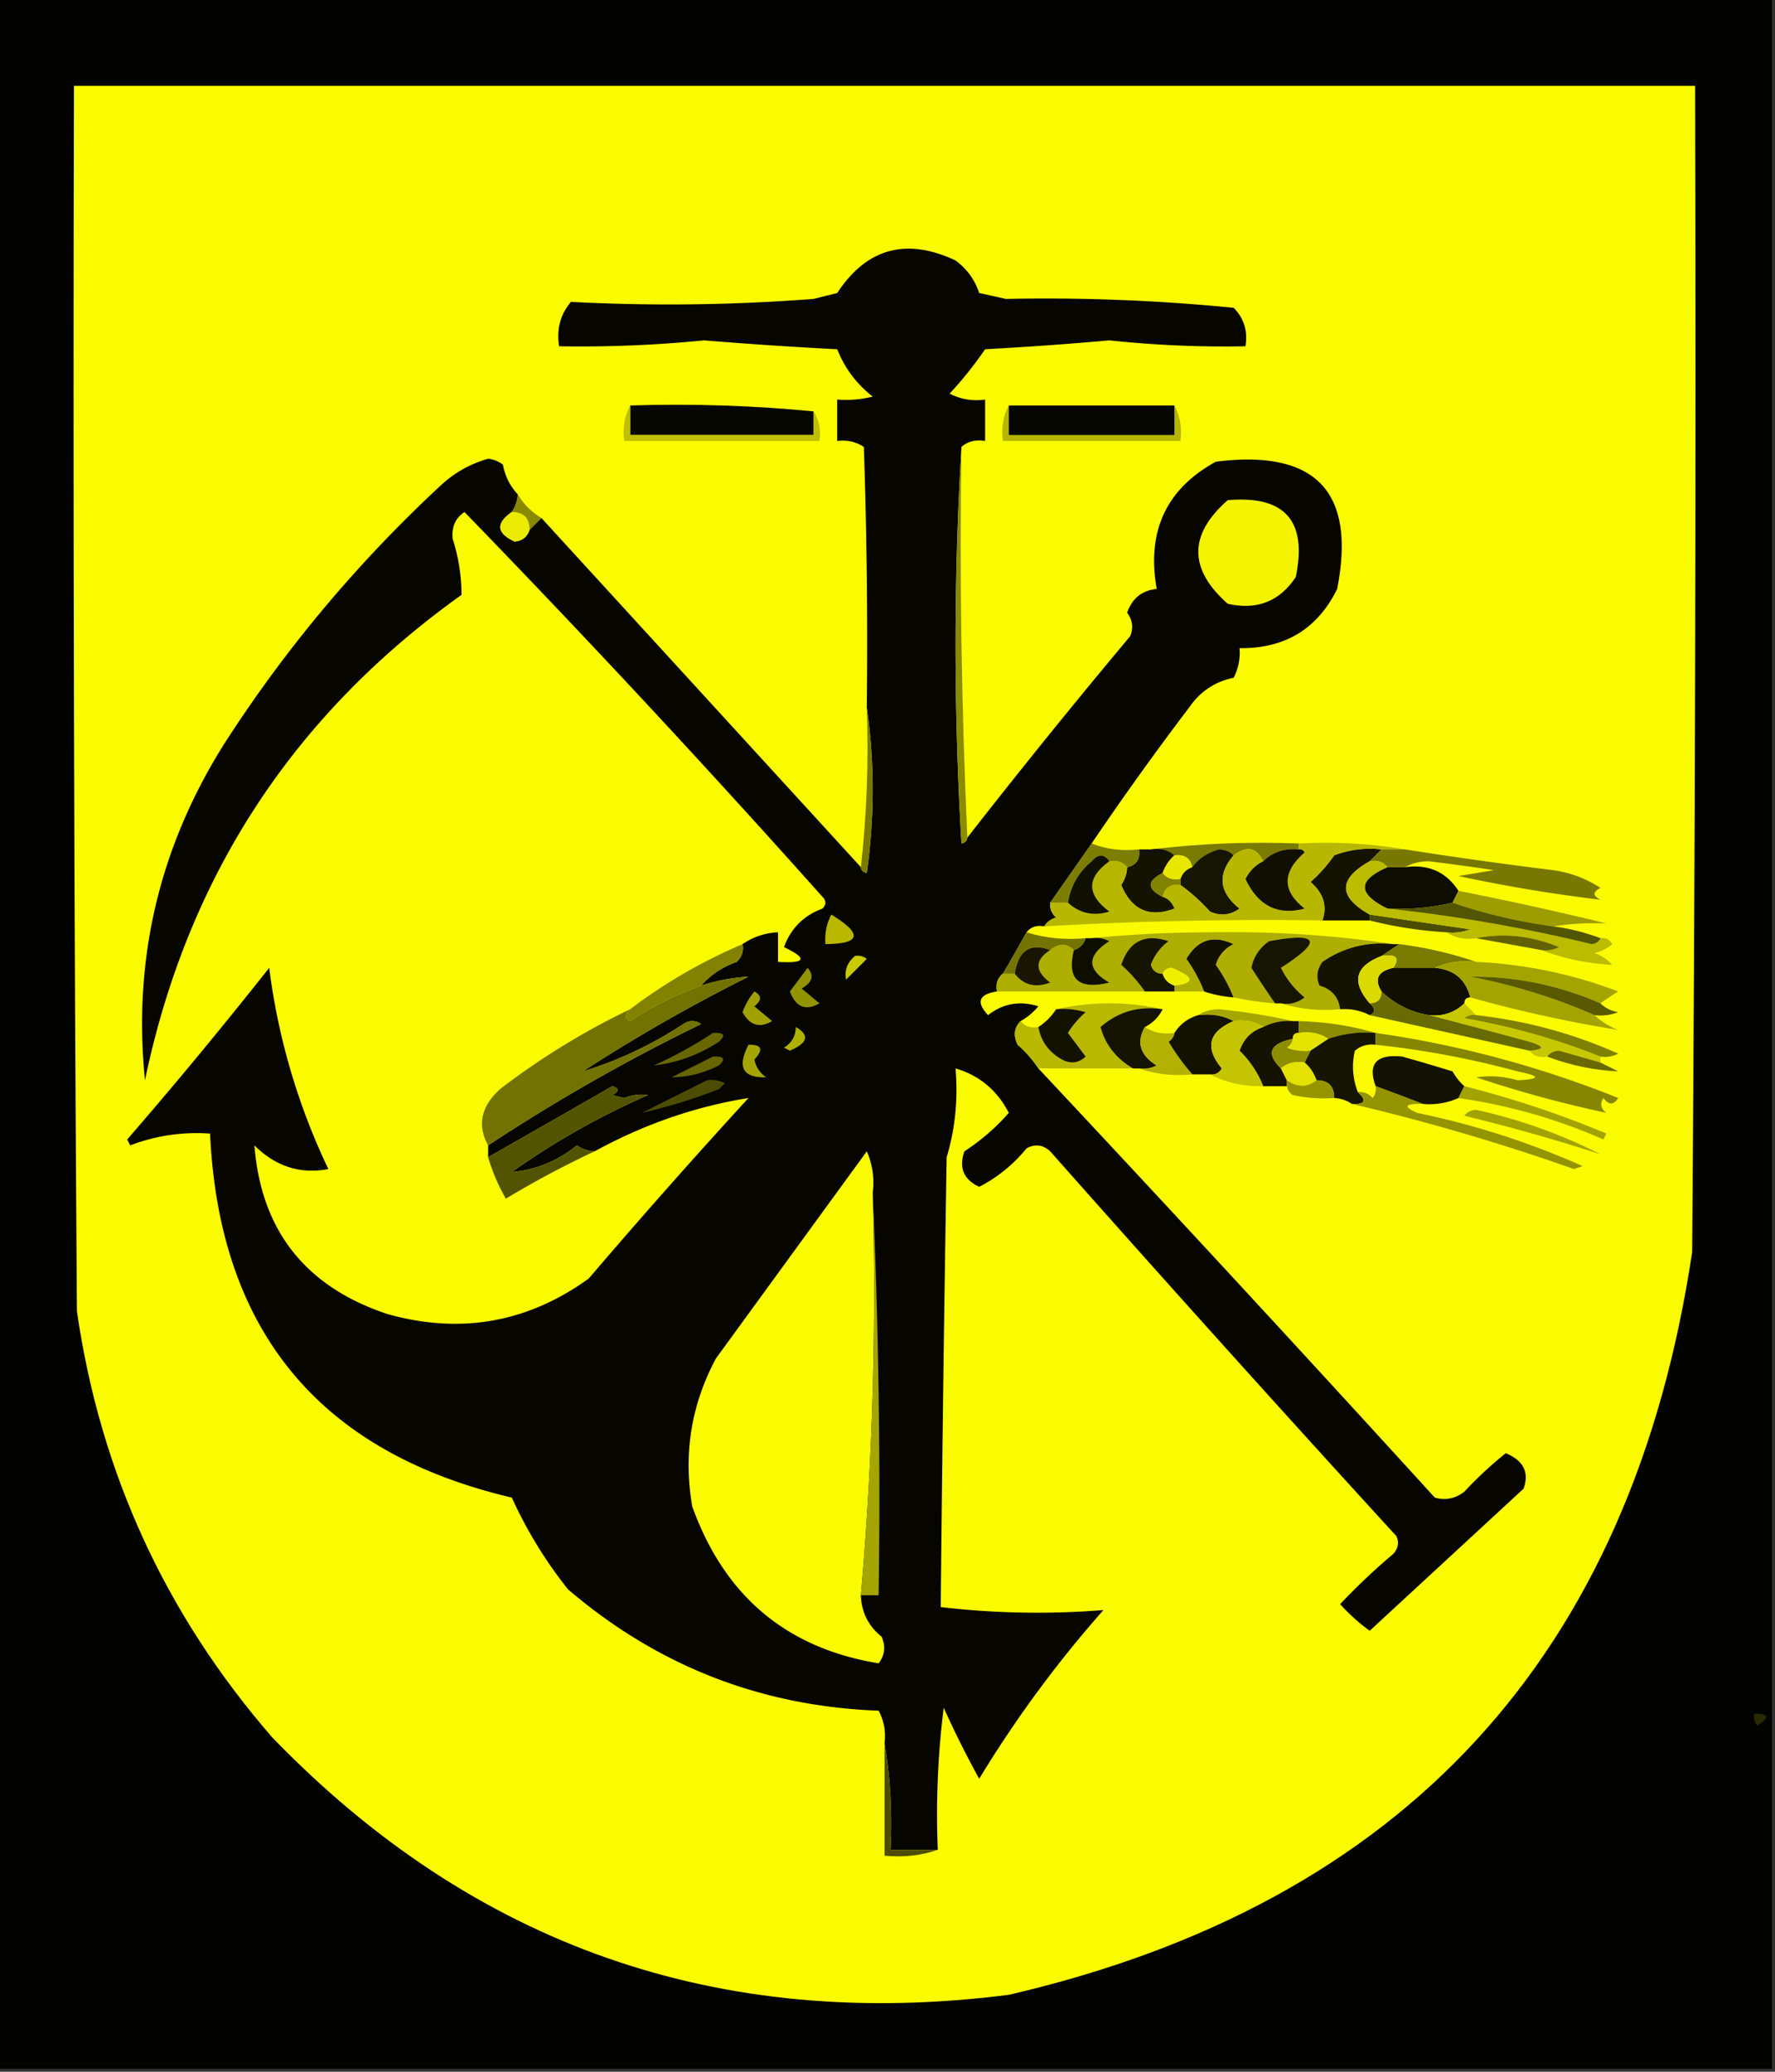 <svg xmlns="http://www.w3.org/2000/svg" width="300" height="350" style="shape-rendering:geometricPrecision;text-rendering:geometricPrecision;image-rendering:optimizeQuality;fill-rule:evenodd;clip-rule:evenodd"><rect width="100%" height="100%" fill="#333333" stroke="none"/><path style="opacity:.993" fill="#040400" d="M-.5-.5h300v350H-.5V-.5z"/><path style="opacity:1" fill="#fbfb00" d="M12.5 14.5h274c.167 65.668 0 131.334-.5 197-10.206 68.195-48.706 110.028-115.5 125.5-48.917 6.243-90.417-8.257-124.5-43.5-18.075-20.812-29.075-44.812-33-72-.5-68.999-.667-138-.5-207z"/><path style="opacity:1" fill="#060500" d="M162.5 75.5c-1.328 22.17-1.328 44.504 0 67 .607-.124.94-.457 1-1a1260.973 1260.973 0 0 1 27.5-34c.595-1.399.428-2.732-.5-4 .86-2.431 2.527-3.764 5-4-1.724-9.741 1.609-16.908 10-21.5 16.89-2.114 23.724 5.052 20.5 21.5-3.329 6.754-8.829 10.088-16.5 10a9.108 9.108 0 0 1-1 5c-3.155.65-5.655 2.317-7.5 5a517.096 517.096 0 0 0-16.5 23 2886.925 2886.925 0 0 1-7 10c-.086.996.248 1.829 1 2.5-.916.278-1.582.778-2 1.5-1.291-.237-2.291.096-3 1a280.355 280.355 0 0 1-4 7c-.904.709-1.237 1.709-1 3-3.069.463-3.569 1.796-1.5 4 2.497-1.978 5.331-2.478 8.5-1.5a10.515 10.515 0 0 1-3 2.5c-1.098 1.101-1.265 2.434-.5 4a19.552 19.552 0 0 1 3.5 4 7007.737 7007.737 0 0 1 67 72.5c1.789.52 3.456.187 5-1a64.292 64.292 0 0 1 7-6.5c3 1.258 4 3.258 3 6l-26 24a31.84 31.84 0 0 1-5-4.5 107.985 107.985 0 0 1 9-8.5c.826-.951.992-1.951.5-3a5366.136 5366.136 0 0 1-58.5-65c-1.223-1.114-2.556-1.281-4-.5a25.027 25.027 0 0 1-8 6.5c-2.644-1.241-3.477-3.241-2.5-6 2.858-1.865 5.358-4.032 7.5-6.5-1.988-3.83-4.988-6.33-9-7.5.442 5.191-.058 10.191-1.5 15a10726.55 10726.55 0 0 0-1 76 140.115 140.115 0 0 0 27.5.5 197.992 197.992 0 0 0-21 28.5 160.537 160.537 0 0 1-6-12 144.841 144.841 0 0 0-1 24h-8c.323-6.19-.01-12.19-1-18 .239-1.967-.094-3.801-1-5.5-19.882-.738-37.382-7.572-52.5-20.5a74.035 74.035 0 0 1-9.5-15.5c-32.439-7.612-49.439-28.112-51-61.5-4.683-.314-9.183.352-13.5 2l-.5-1a831.577 831.577 0 0 0 24-29 111.041 111.041 0 0 0 10 34c-4.746.897-8.913-.437-12.5-4 1.133 14.395 8.633 23.895 22.5 28.5 12.34 3.448 23.672 1.448 34-6a1163.489 1163.489 0 0 1 27-30.5c-8.966 1.429-17.633 4.429-26 9a5.575 5.575 0 0 1-3-1c-3.294 2.655-6.96 4.155-11 4.5a130.028 130.028 0 0 1 23-13c-1.303-.21-2.636-.043-4 .5l-2-.5c1.196-.654 1.196-1.154 0-1.5a7543.848 7543.848 0 0 1-21 12v-2a316.738 316.738 0 0 1 36-20.5c-1-.667-2-.667-3 0-5.387 3.53-11.054 6.197-17 8a288.926 288.926 0 0 1 28-16c-2.674.153-5.34.653-8 1.5 1.589-1.806 3.589-3.139 6-4 .886-.825 1.219-1.825 1-3 1.797-1.23 3.797-1.896 6-2v5c4.72.275 5.054-.559 1-2.5 1.167-3.167 3.333-5.333 6.5-6.5.667-.667.667-1.333 0-2a2115.69 2115.69 0 0 0-60.5-65c-1.524 1.027-2.19 2.527-2 4.5 1.001 3.136 1.501 6.303 1.5 9.5-28.502 20.342-46.335 47.675-53.5 82-2.063-20.511 2.437-39.511 13.5-57C48.286 109.537 60.452 95.037 74.5 82a19.412 19.412 0 0 1 8-4.5 4.938 4.938 0 0 1 2.5 1c.366 1.952 1.2 3.618 2.5 5a5.728 5.728 0 0 1-1 3c-2.753 1.919-2.586 3.585.5 5 1.301-.139 2.134-.805 2.5-2l2-2a343843.94 343843.94 0 0 1 54 59c.06.543.393.876 1 1 1.322-9.492 1.322-18.825 0-28 .167-14.67 0-29.337-.5-44-1.356-.88-2.856-1.213-4.5-1v-7a18.437 18.437 0 0 0 6-.5c-2.73-2.13-4.73-4.797-6-8a721.49 721.49 0 0 1-22.5-1.5 211.998 211.998 0 0 1-24.5 1c-.458-2.894.209-5.394 2-7.5a318.67 318.67 0 0 0 41-.5l4-1c4.991-7.57 11.658-9.403 20-5.5 1.914 1.413 3.247 3.247 4 5.5l4.5 1a323.138 323.138 0 0 1 38.5 1.5c1.75 1.754 2.417 3.92 2 6.5a183.907 183.907 0 0 1-23-1 592.35 592.35 0 0 1-21 1.5 64.552 64.552 0 0 1-6 7.5 9.864 9.864 0 0 0 6 1v7c-1.599-.268-2.932.066-4 1z"/><path style="opacity:1" fill="#060600" d="M106.5 68.5c10.514-.328 20.847.006 31 1v4h-31v-5z"/><path style="opacity:1" fill="#c0bf00" d="M106.5 68.5v5h31v-4c.951 1.419 1.284 3.085 1 5h-33c-.295-2.235.039-4.235 1-6z"/><path style="opacity:1" fill="#b6b600" d="M170.5 68.5v5h28v-5c.961 1.765 1.295 3.765 1 6h-30c-.295-2.235.039-4.235 1-6z"/><path style="opacity:1" fill="#060600" d="M170.5 68.5h28v5h-28v-5z"/><path style="opacity:1" fill="#f4f400" d="M207.5 84.5c9.657-.842 13.49 3.491 11.5 13-2.748 4.119-6.581 5.619-11.5 4.5-6.626-5.861-6.626-11.695 0-17.5z"/><path style="opacity:1" fill="#eaeb00" d="M86.5 86.5c2 0 3 1 3 3-.366 1.195-1.199 1.861-2.5 2-3.086-1.415-3.253-3.081-.5-5z"/><path style="opacity:1" fill="#898900" d="M87.5 83.5c1 1.667 2.333 3 4 4l-2 2c0-2-1-3-3-3a5.728 5.728 0 0 0 1-3z"/><path style="opacity:1" fill="#8b8b00" d="M162.5 75.5c-.331 22.173.003 44.173 1 66-.06.543-.393.876-1 1-1.328-22.496-1.328-44.83 0-67z"/><path style="opacity:1" fill="#7a7a00" d="M146.5 119.5c1.322 9.175 1.322 18.508 0 28-.607-.124-.94-.457-1-1 .993-8.818 1.327-17.818 1-27zM194.5 143.5c8.15-.993 16.483-1.326 25-1v1c-2.386-.241-4.386.425-6 2-1.107-2.347-2.774-2.68-5-1-.597-.639-1.43-.972-2.5-1-1.893.508-3.393 1.508-4.5 3-.321-1.548-1.321-2.215-3-2-1.068-.934-2.401-1.268-4-1z"/><path style="opacity:1" fill="#161502" d="M208.5 144.5c-2.779 3.251-2.446 6.251 1 9-1.574 1.131-3.241 1.298-5 .5-1.563-1.736-3.23-3.236-5-4.5v-1c.333-1 1-1.667 2-2 1.107-1.492 2.607-2.492 4.5-3 1.07.028 1.903.361 2.5 1z"/><path style="opacity:1" fill="#141301" d="m233.5 143.5-2 2c-5.333 3-5.333 6 0 9v1h-8c.856-2.423.189-4.589-2-6.5a25.513 25.513 0 0 0 4-4.5 16.873 16.873 0 0 1 8-1zM192.5 143.5h2c1.599-.268 2.932.066 4 1-.901.79-1.568 1.79-2 3-2.667 1.333-2.667 2.667 0 4 .978.311 1.645.978 2 2-4.237 1.584-7.237.251-9-4a5.576 5.576 0 0 0 1-3c1.548-.321 2.215-1.321 2-3z"/><path style="opacity:1" fill="#b7b700" d="M219.5 143.5v-1c6.19-.323 12.19.01 18 1h-4a16.873 16.873 0 0 0-8 1 25.513 25.513 0 0 1-4 4.5c2.189 1.911 2.856 4.077 2 6.5a647.743 647.743 0 0 0-47 1c.418-.722 1.084-1.222 2-1.5-.752-.671-1.086-1.504-1-2.5h3c1.996 1.833 4.329 2.333 7 1.5-3.87-2.87-3.87-5.703 0-8.5 1.291-.237 2.291.096 3 1a5.576 5.576 0 0 1-1 3c1.763 4.251 4.763 5.584 9 4-.355-1.022-1.022-1.689-2-2 .321-1.548 1.321-2.215 3-2 1.77 1.264 3.437 2.764 5 4.5 1.759.798 3.426.631 5-.5-3.446-2.749-3.779-5.749-1-9 2.226-1.68 3.893-1.347 5 1-1.312.645-2.312 1.645-3 3 2.135 4.541 5.468 6.208 10 5-3.82-2.991-3.82-6.158 0-9.5-.228-.399-.562-.565-1-.5z"/><path style="opacity:1" fill="#100f01" d="M219.5 143.5c.438-.065.772.101 1 .5-3.82 3.342-3.82 6.509 0 9.5-4.532 1.208-7.865-.459-10-5 .688-1.355 1.688-2.355 3-3 1.614-1.575 3.614-2.241 6-2z"/><path style="opacity:1" fill="#e7e700" d="M198.5 144.5c1.679-.215 2.679.452 3 2-1 .333-1.667 1-2 2-1.291.237-2.291-.096-3-1 .432-1.21 1.099-2.21 2-3z"/><path style="opacity:1" fill="#7c7e01" d="M184.5 142.5c2.448.973 5.115 1.306 8 1 .215 1.679-.452 2.679-2 3-.709-.904-1.709-1.237-3-1-.886-1.276-1.886-1.276-3 0-2.234 1.881-3.567 4.215-4 7h-3c2.354-3.348 4.688-6.682 7-10z"/><path style="opacity:1" fill="#0e0d01" d="M234.5 146.5h3c3.916-.539 6.916.794 9 4l-1 2a39.712 39.712 0 0 1-11 1c-5.096-2.482-5.096-4.815 0-7z"/><path style="opacity:1" fill="#101000" d="M187.5 145.5c-3.87 2.797-3.87 5.63 0 8.5-2.671.833-5.004.333-7-1.5.433-2.785 1.766-5.119 4-7 1.114-1.276 2.114-1.276 3 0z"/><path style="opacity:1" fill="#787800" d="M233.5 143.5h4a751.793 751.793 0 0 0 25 3.5c2.922.417 5.589 1.417 8 3-1.333.667-1.333 1.333 0 2a264.06 264.06 0 0 1-24-4l6-1a432.955 432.955 0 0 0-11-1.5c-1.545.011-2.878.344-4 1h-3c-.709-.904-1.709-1.237-3-1l2-2z"/><path style="opacity:1" fill="#818200" d="M196.5 147.5c.709.904 1.709 1.237 3 1v1c-1.679-.215-2.679.452-3 2-2.667-1.333-2.667-2.667 0-4z"/><path style="opacity:1" fill="#9d9c00" d="M246.5 150.5a566.894 566.894 0 0 1 25 5.5c-3.186-.114-6.186.053-9 .5-5.906-.81-11.573-2.143-17-4l1-2z"/><path style="opacity:1" fill="#4c4d04" d="M231.5 154.5c5.617.831 11.283 1.664 17 2.5a8.43 8.43 0 0 1-4 .5c-4.528-.27-8.861-.937-13-2v-1z"/><path style="opacity:1" fill="#bb0" d="M231.5 145.5c1.291-.237 2.291.096 3 1-5.096 2.185-5.096 4.518 0 7 11.495 1.214 22.995 3.214 34.5 6 .765-.07 1.265-.403 1.5-1 .876-.131 1.543.202 2 1a6.802 6.802 0 0 1-3 1.5 7.293 7.293 0 0 1 3 2c-4.187-.216-8.187-1.049-12-2.5a4.934 4.934 0 0 0 3-.5c-4.714-1.928-9.38-2.428-14-1.5-1.915.284-3.581-.049-5-1a8.43 8.43 0 0 0 4-.5c-5.717-.836-11.383-1.669-17-2.5-5.333-3-5.333-6 0-9z"/><path style="opacity:1" fill="#525502" d="M245.5 152.5c5.427 1.857 11.094 3.19 17 4a35.15 35.15 0 0 1 8 2c-.235.597-.735.93-1.5 1-11.505-2.786-23.005-4.786-34.5-6a39.712 39.712 0 0 0 11-1z"/><path style="opacity:1" fill="#b9b700" d="M140.5 154.5c5.367 3.287 5.034 4.954-1 5-.134-1.792.199-3.458 1-5z"/><path style="opacity:1" fill="#121101" d="M208.5 168.5a20.69 20.69 0 0 1-5-1 25.194 25.194 0 0 0-3-5.5c1.917-3.282 4.583-4.116 8-2.5-1.512.749-2.512 1.916-3 3.5a25.194 25.194 0 0 1 3 5.5z"/><path style="opacity:1" fill="#aeae00" d="M184.5 158.5c6.658-.666 13.492-1 20.5-1 10.377-.172 20.544.495 30.5 2-4.394-.469-8.394.531-12 3-.928 1.268-1.095 2.601-.5 4 2.071.603 3.238 1.936 3.5 4-3.542.313-6.875-.021-10-1 1.478.262 2.811-.071 4-1a14.753 14.753 0 0 1-4-5c7.127-4.553 6.461-6.053-2-4.5-1.624 1.117-2.624 2.617-3 4.5a176.05 176.05 0 0 0 4 6 51.569 51.569 0 0 1-7-1 25.194 25.194 0 0 0-3-5.5c.488-1.584 1.488-2.751 3-3.5-3.417-1.616-6.083-.782-8 2.5a25.194 25.194 0 0 1 3 5.5h-5v-1c3.536-.438 3.369-1.438-.5-3-.765.07-1.265.403-1.5 1-.997.03-1.664-.47-2-1.5.601-1.605 1.601-2.938 3-4-4.004-1.327-6.671.006-8 4a25.593 25.593 0 0 1 4 4.5h-25c-.237-1.291.096-2.291 1-3h2c1.511 1.941 3.511 2.441 6 1.5-2.624-1.969-2.624-3.802 0-5.5 1.461-1.186 2.795-1.186 4 0-1.233 4.929.767 6.762 6 5.5-3.836-2.212-3.836-4.546 0-7a4.934 4.934 0 0 0-3-.5z"/><path style="opacity:1" fill="#161502" d="M216.5 169.5h-1a176.05 176.05 0 0 1-4-6c.376-1.883 1.376-3.383 3-4.5 8.461-1.553 9.127-.053 2 4.5a14.753 14.753 0 0 0 4 5c-1.189.929-2.522 1.262-4 1z"/><path style="opacity:1" fill="#141302" d="M235.5 159.5h1l-3 2c-4.475 1.713-5.142 4.38-2 8 1.006.896 1.006 1.562 0 2-1.542-.801-3.208-1.134-5-1-.262-2.064-1.429-3.397-3.5-4-.595-1.399-.428-2.732.5-4 3.606-2.469 7.606-3.469 12-3z"/><path style="opacity:1" fill="#626201" d="M249.5 158.5c4.62-.928 9.286-.428 14 1.5a4.934 4.934 0 0 1-3 .5l-11-2z"/><path style="opacity:1" fill="#0e0e00" d="M183.5 158.5h1a4.934 4.934 0 0 1 3 .5c-3.836 2.454-3.836 4.788 0 7-5.233 1.262-7.233-.571-6-5.5 1-.333 1.667-1 2-2z"/><path style="opacity:1" fill="#151301" d="M196.5 164.5c.333 1 1 1.667 2 2v1h-5a25.593 25.593 0 0 0-4-4.5c1.329-3.994 3.996-5.327 8-4-1.399 1.062-2.399 2.395-3 4 .336 1.03 1.003 1.53 2 1.5z"/><path style="opacity:1" fill="#737300" d="M173.5 157.5c3.125.979 6.458 1.313 10 1-.333 1-1 1.667-2 2-1.205-1.186-2.539-1.186-4 0-3.388-1.286-5.388.047-6 4h-2a280.355 280.355 0 0 0 4-7z"/><path style="opacity:1" fill="#181601" d="M177.5 160.5c-2.624 1.698-2.624 3.531 0 5.5-2.489.941-4.489.441-6-1.5.612-3.953 2.612-5.286 6-4z"/><path style="opacity:1" fill="#797a00" d="M236.5 159.5a64.888 64.888 0 0 1 13 3c-2.559-.302-4.893.032-7 1h-7c1.16-1.703.493-2.369-2-2l3-2z"/><path style="opacity:1" fill="#caca00" d="M144.5 161.5a2.428 2.428 0 0 1 2 .5l-3.5 3.5c-.3-1.566.2-2.899 1.5-4z"/><path style="opacity:1" fill="#efef00" d="M198.5 166.5c-1-.333-1.667-1-2-2 .235-.597.735-.93 1.5-1 3.869 1.562 4.036 2.562.5 3z"/><path style="opacity:1" fill="#100f01" d="M235.5 163.5h7c3.232.272 5.232 1.938 6 5-.667 0-1 .333-1 1-1.642 1.581-3.642 2.247-6 2-3.027-.486-5.693-1.82-8-4-1.291-2.09-.624-3.424 2-4z"/><path style="opacity:1" fill="#dad900" d="M233.5 161.5c2.493-.369 3.16.297 2 2-2.624.576-3.291 1.91-2 4 0 1.333-.667 2-2 2-3.142-3.62-2.475-6.287 2-8z"/><path style="opacity:1" fill="#828200" d="M125.5 159.5c.219 1.175-.114 2.175-1 3-2.411.861-4.411 2.194-6 4a59.19 59.19 0 0 0-12 6c-.963-.47-.963-1.137 0-2 5.807-4.409 12.14-8.076 19-11z"/><path style="opacity:1" fill="#a4a400" d="M242.5 163.5c2.107-.968 4.441-1.302 7-1a77.073 77.073 0 0 1 24 5 44.093 44.093 0 0 0-3 2c-7.024-3.065-14.357-4.565-22-4.5 7.358 1.416 14.358 3.583 21 6.5 1.1 1.058 2.434 1.892 4 2.5a225.666 225.666 0 0 1-25-5.5c-.768-3.062-2.768-4.728-6-5z"/><path style="opacity:1" fill="#929300" d="M136.5 163.5c1.145 1.293.811 2.459-1 3.5l3 2.5c-2.318 1.334-3.985.668-5-2a514.367 514.367 0 0 0 3-4z"/><path style="opacity:1" fill="#585900" d="M270.5 169.5c.763.768 1.763 1.268 3 1.5a8.43 8.43 0 0 1-4 .5c-6.642-2.917-13.642-5.084-21-6.5 7.643-.065 14.976 1.435 22 4.5z"/><path style="opacity:1" fill="#b8b800" d="M178.5 170.5c6-1.333 12-1.333 18 0-4.016-.6-7.516.4-10.5 3 .804 2.99 2.637 5.323 5.5 7h-16a19.552 19.552 0 0 0-3.5-4c-.765-1.566-.598-2.899.5-4 .709.904 1.709 1.237 3 1 .421 2.41 1.754 4.243 4 5.5 1.444.781 2.777.614 4-.5l-3-4a14.972 14.972 0 0 1 3-3.5 12.93 12.93 0 0 0-5-.5z"/><path style="opacity:1" fill="#131201" d="M178.5 170.5a12.93 12.93 0 0 1 5 .5 14.972 14.972 0 0 0-3 3.5l3 4c-1.223 1.114-2.556 1.281-4 .5-2.246-1.257-3.579-3.09-4-5.5a10.165 10.165 0 0 0 3-3z"/><path style="opacity:1" fill="#151301" d="M196.5 170.5a6.547 6.547 0 0 1-3 3c-1.469 2.602-.802 4.769 2 6.5a4.934 4.934 0 0 1-3 .5h-1c-2.863-1.677-4.696-4.01-5.5-7 2.984-2.6 6.484-3.6 10.5-3z"/><path style="opacity:1" fill="#a0a000" d="M127.5 167.5c1.274.689 1.274 1.523 0 2.5l3 2.5c-2.097 1.248-3.764.748-5-1.5a11.803 11.803 0 0 1 2-3.5z"/><path style="opacity:1" fill="#131201" d="M202.5 171.5c2.235-.295 4.235.039 6 1-4.249 1.819-4.916 4.486-2 8-.457.798-1.124 1.131-2 1h-3a37.03 37.03 0 0 1-4-5.5c.556-.383.889-.883 1-1.5.936-1.474 2.27-2.474 4-3z"/><path style="opacity:1" fill="#a6a600" d="M202.5 171.5c.949-.652 2.115-.986 3.5-1 4.349.421 8.516 1.087 12.5 2-1.792-.134-3.458.199-5 1-1.419-.951-3.085-1.284-5-1-1.765-.961-3.765-1.295-6-1z"/><path style="opacity:1" fill="#141301" d="M218.5 172.5h1v2c-.667 0-1 .333-1 1-3.908.816-4.574 2.483-2 5l1 2v1h-4c-.889-2.236-2.222-4.236-4-6 .689-2.022 2.022-3.356 4-4 1.542-.801 3.208-1.134 5-1z"/><path style="opacity:1" fill="#8c8c00" d="M219.5 172.5c4.549.124 8.882.791 13 2-2.779-.221-5.446.112-8 1-1.419-.951-3.085-1.284-5-1v-2z"/><path style="opacity:1" fill="#c7c800" d="m247.5 169.5 2 2a2.428 2.428 0 0 0-2 .5c8.003 1.414 15.669 3.58 23 6.5v1c-2.316-.66-4.649-1.327-7-2-.916.043-1.583.376-2 1-1.291.237-2.291-.096-3-1 2.597-.221 2.597-.721 0-1.5a1022.333 1022.333 0 0 0-17-4.5c2.358.247 4.358-.419 6-2z"/><path style="opacity:1" fill="#e4e400" d="M219.5 174.5c1.915-.284 3.581.049 5 1l-3 2a8.43 8.43 0 0 1-4-.5c.556-.383.889-.883 1-1.5 0-.667.333-1 1-1z"/><path style="opacity:1" fill="#151402" d="M232.5 174.5v2c-1.322-.17-2.489.163-3.5 1a11.596 11.596 0 0 0 .5 7c1.531 1.425 1.198 2.091-1 2a5.727 5.727 0 0 0-3-1c0-2-1-3-3-3-.432-1.21-1.099-2.21-2-3l1-2 3-2c2.554-.888 5.221-1.221 8-1z"/><path style="opacity:1" fill="#686a02" d="M233.5 167.5c2.307 2.18 4.973 3.514 8 4a1022.333 1022.333 0 0 1 17 4.5c2.597.779 2.597 1.279 0 1.5a36733.26 36733.26 0 0 1-27-6c1.006-.438 1.006-1.104 0-2 1.333 0 2-.667 2-2z"/><path style="opacity:1" fill="#808100" d="M249.5 171.5c8.372.926 16.372 3.092 24 6.5a4.934 4.934 0 0 1-3 .5c-7.331-2.92-14.997-5.086-23-6.5a2.428 2.428 0 0 1 2-.5z"/><path style="opacity:1" fill="#b0b000" d="M134.5 173.5c2.385 1.367 2.052 2.701-1 4l-1-.5c1.323-.816 1.989-1.983 2-3.5z"/><path style="opacity:1" fill="#727200" d="M82.5 193.5c-1.876-3.399-1.209-6.566 2-9.5a124.615 124.615 0 0 1 22-13.5c-.963.863-.963 1.53 0 2a59.19 59.19 0 0 1 12-6 32.378 32.378 0 0 1 8-1.5 288.926 288.926 0 0 0-28 16c5.946-1.803 11.613-4.47 17-8 1-.667 2-.667 3 0a316.738 316.738 0 0 0-36 20.5z"/><path style="opacity:1" fill="#8d8d00" d="M218.5 175.5c-.111.617-.444 1.117-1 1.5a8.43 8.43 0 0 0 4 .5l-1 2c-1.599-.268-2.932.066-4 1-2.574-2.517-1.908-4.184 2-5z"/><path style="opacity:1" fill="#696900" d="M261.5 178.5c.417-.624 1.084-.957 2-1 2.351.673 4.684 1.34 7 2l3 1.5c-4.1-.19-8.1-1.024-12-2.5z"/><path style="opacity:1" fill="#686700" d="M120.5 174.5c1.879-.107 2.212.393 1 1.5-3.453 2.24-7.119 3.573-11 4 3.588-1.622 6.921-3.455 10-5.5z"/><path style="opacity:1" fill="#a5a500" d="M126.5 176.5c2.265-.059 2.598.774 1 2.5.259 1.261.926 2.261 2 3-3.963.118-4.963-1.716-3-5.5z"/><path style="opacity:1" fill="#c5c400" d="M208.5 172.5c1.915-.284 3.581.049 5 1-1.978.644-3.311 1.978-4 4 1.778 1.764 3.111 3.764 4 6-3.281.08-6.281-.587-9-2 .876.131 1.543-.202 2-1-2.916-3.514-2.249-6.181 2-8z"/><path style="opacity:1" fill="#141202" d="m247.5 183.5-1 2c-1.879.841-3.879 1.175-6 1a647.542 647.542 0 0 0-8-3c-1.367-3.797.133-5.464 4.5-5 2.811.787 5.644 1.62 8.5 2.5.566.995 1.233 1.828 2 2.5z"/><path style="opacity:1" fill="#868600" d="M232.5 174.5a176.88 176.88 0 0 1 41 11c-.774 1.211-1.607 1.211-2.5 0-.617.949-.451 1.782.5 2.5a200.45 200.45 0 0 1-22-6c2.334-.339 4.668-.172 7 .5 3.924-.201 3.924-.701 0-1.5a153.233 153.233 0 0 0-24-4.5v-2z"/><path style="opacity:1" fill="#666500" d="M120.5 178.5c1.879-.107 2.212.393 1 1.5-2.589 1.314-5.256 1.981-8 2l7-3.5z"/><path style="opacity:1" fill="#b2b100" d="M193.5 173.5c1.419.951 3.085 1.284 5 1-.111.617-.444 1.117-1 1.5a37.03 37.03 0 0 0 4 5.5c-3.213.31-6.213-.023-9-1a4.934 4.934 0 0 0 3-.5c-2.802-1.731-3.469-3.898-2-6.5z"/><path style="opacity:1" fill="#e3e200" d="M220.5 179.5c.901.79 1.568 1.79 2 3-1.55 1.22-3.216 1.22-5 0l-1-2c1.068-.934 2.401-1.268 4-1z"/><path style="opacity:1" fill="#4d4d01" d="M119.5 182.5a4.934 4.934 0 0 1 3 .5l-1 1a90.937 90.937 0 0 1-13 4l11-5.5z"/><path style="opacity:1" fill="#969500" d="M217.5 182.5c1.784 1.22 3.45 1.22 5 0 2 0 3 1 3 3a24.935 24.935 0 0 1-7-.5c-.556-.383-.889-.883-1-1.5v-1z"/><path style="opacity:1" fill="#a2a200" d="M247.5 188.5c.417-.624 1.084-.957 2-1a87.554 87.554 0 0 1 21 7.5 309.472 309.472 0 0 0-23-6.5z"/><path style="opacity:1" fill="#949400" d="M232.5 183.5a647.542 647.542 0 0 1 8 3c-3.098-.087-3.432.413-1 1.5a137.16 137.16 0 0 1 28 9l-1.5.5a354.993 354.993 0 0 0-37.5-11c2.198.091 2.531-.575 1-2 .996-.086 1.829.248 2.5 1a2.428 2.428 0 0 0 .5-2z"/><path style="opacity:1" fill="#a2a300" d="M247.5 183.5a168.85 168.85 0 0 1 24 8l-.5 1a93.695 93.695 0 0 0-24.5-7l1-2z"/><path style="opacity:1" fill="#535402" d="M100.5 194.5a164.947 164.947 0 0 0-15 8 31.871 31.871 0 0 1-3-7 7543.848 7543.848 0 0 0 21-12c1.196.346 1.196.846 0 1.5l2 .5c1.364-.543 2.697-.71 4-.5a130.028 130.028 0 0 0-23 13c4.04-.345 7.706-1.845 11-4.5a5.575 5.575 0 0 0 3 1z"/><path style="opacity:1" fill="#fafa00" d="M147.5 201.5c.64 22.897-.027 45.564-2 68 .095 2.858 1.262 5.191 3.5 7 .72 1.612.554 3.112-.5 4.5-15.565-2.547-26.065-11.38-31.5-26.5-1.526-8.833-.193-17.166 4-25l25.5-35a13.116 13.116 0 0 1 1 7z"/><path style="opacity:1" fill="#a5a500" d="M147.5 201.5a1156.835 1156.835 0 0 1 1 68h-3c1.973-22.436 2.64-45.103 2-68z"/><path style="opacity:.243" fill="#a3a800" d="M296.5 289.5c2.501.011 2.668.678.5 2a2.428 2.428 0 0 1-.5-2z"/><path style="opacity:1" fill="#4e4e02" d="M149.5 294.5c.99 5.81 1.323 11.81 1 18h8c-2.787.977-5.787 1.31-9 1v-19z"/></svg>